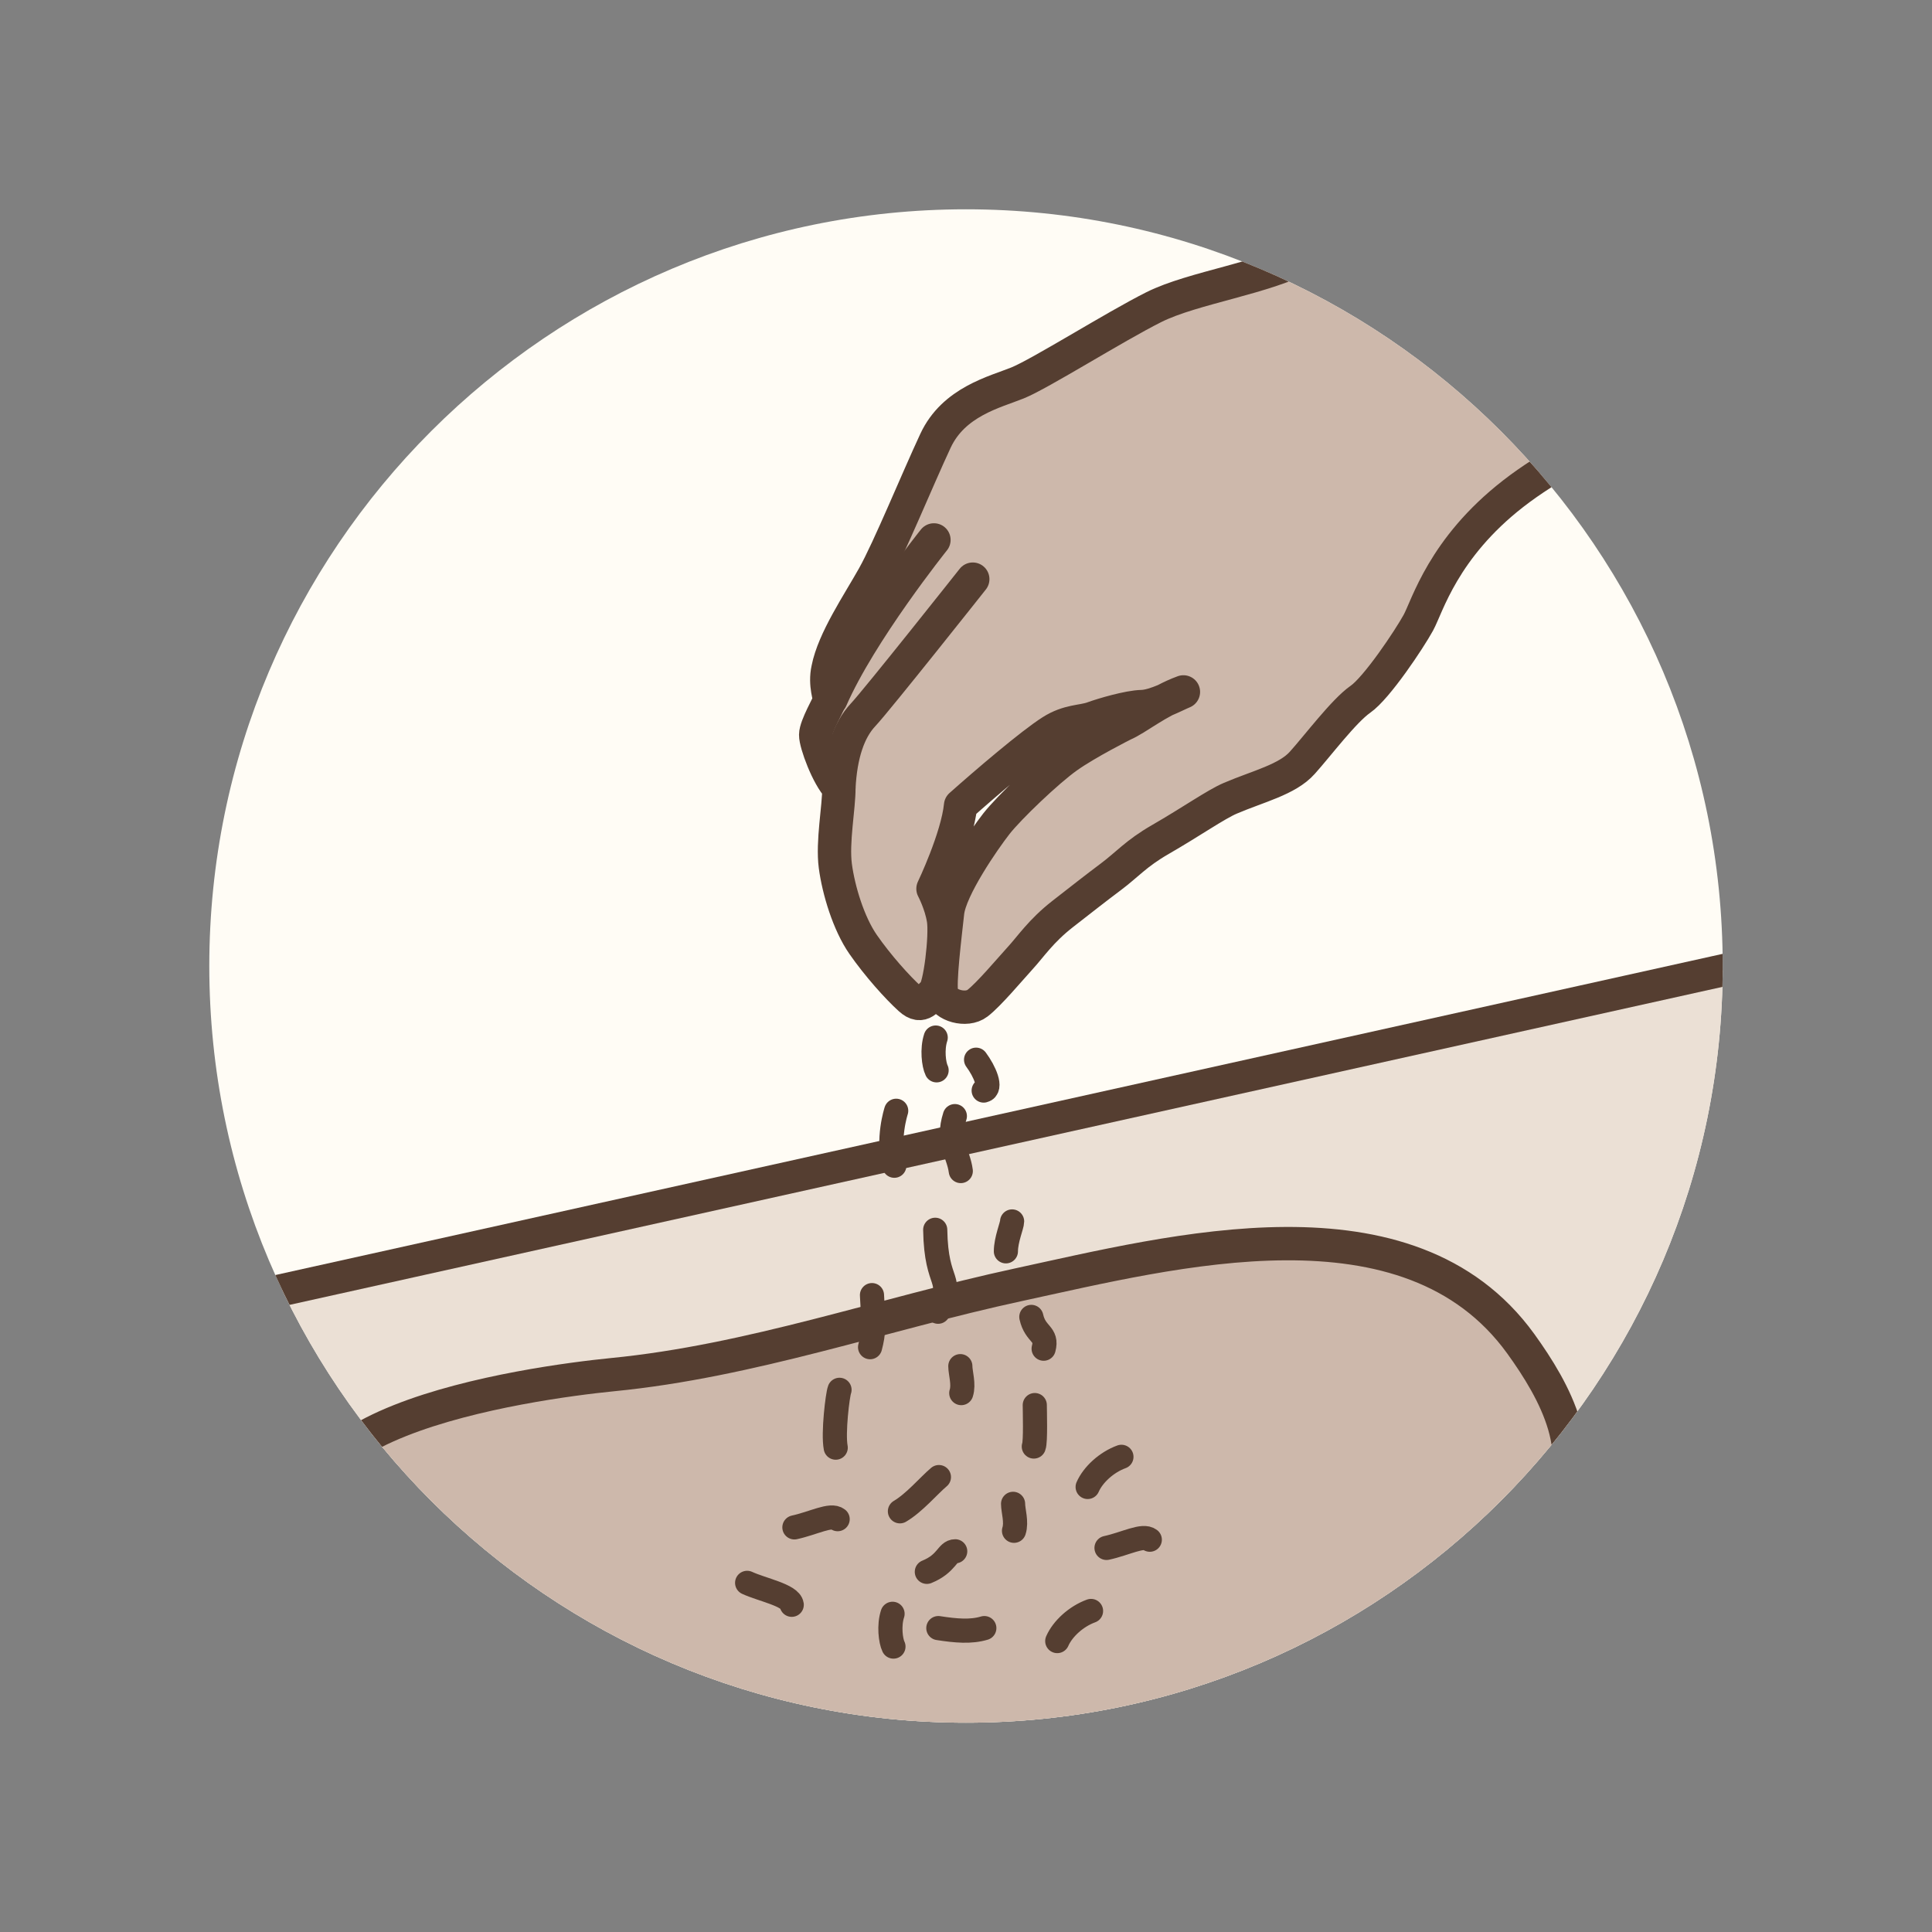 <?xml version="1.0" encoding="utf-8"?>
<!-- Generator: Adobe Illustrator 16.0.0, SVG Export Plug-In . SVG Version: 6.00 Build 0)  -->
<!DOCTYPE svg PUBLIC "-//W3C//DTD SVG 1.1//EN" "http://www.w3.org/Graphics/SVG/1.1/DTD/svg11.dtd">
<svg version="1.1" id="Layer_1" xmlns="http://www.w3.org/2000/svg" xmlns:xlink="http://www.w3.org/1999/xlink" x="0px" y="0px"
	 width="60px" height="60px" viewBox="0 0 60 60" enable-background="new 0 0 60 60" xml:space="preserve">
<rect x="0" y="0" width="60" height="60" fill="#808080" stroke="none"/>
<g>
	<defs>
		<path id="SVGID_13_" d="M29.999,53.5C17.041,53.5,6.5,42.958,6.5,30c0-12.96,10.541-23.5,23.499-23.5
			C42.958,6.5,53.5,17.04,53.5,30C53.5,42.958,42.958,53.5,29.999,53.5z"/>
	</defs>
	<clipPath id="SVGID_2_">
		<use xlink:href="#SVGID_13_"  overflow="visible"/>
	</clipPath>
	<rect x="0.625" y="0.625" clip-path="url(#SVGID_2_)" fill="#FFFCF5" width="58.75" height="58.75"/>
	<polygon clip-path="url(#SVGID_2_)" fill="#EBE0D5" stroke="#553E31" stroke-miterlimit="10" points="57.337,29.283 -2.229,42.502 
		17.682,66.164 52.831,59.046 	"/>
	
		<path clip-path="url(#SVGID_2_)" fill="#CDB8AB" stroke="#553E31" stroke-width="1.036" stroke-linecap="round" stroke-linejoin="round" stroke-miterlimit="10" d="
		M19.022,42.691c4.314-0.423,8.375-1.878,12.597-2.79c4.821-1.042,12.131-2.978,15.609,1.829c1.065,1.476,2.209,3.521,0.973,5.218
		c-1.507,2.067-3.581,3.641-5.698,5.016c-1.966,1.278-4.206,3.036-6.588,3.239c-1.184,0.1-2.368-0.188-3.536-0.325
		c-4.481-0.529-8.781-0.393-13.172-1.72c-3.011-0.909-6.504-2.007-8.665-4.492C6.71,44.261,16.55,42.937,19.022,42.691z"/>
	
		<path clip-path="url(#SVGID_2_)" fill="#CDB8AB" stroke="#553E31" stroke-width="1.036" stroke-linecap="round" stroke-linejoin="round" stroke-miterlimit="10" d="
		M53.984,0.661c0,0-6.438,3.326-8.084,4.232c0,0-3.955,2.28-5.274,3.014c-1.318,0.731-3.571,1.019-4.794,1.632
		s-3.531,2.071-4.233,2.354c-0.703,0.283-1.983,0.582-2.548,1.799c-0.568,1.217-1.443,3.358-1.919,4.206
		c-0.474,0.847-1.241,1.968-1.419,2.875c-0.111,0.503,0.071,0.899,0.047,0.992c-0.021,0.094-0.427,0.787-0.428,1.055
		c-0.004,0.27,0.375,1.296,0.72,1.648c0.005,0.601-0.209,1.676-0.11,2.426c0.099,0.748,0.411,1.787,0.864,2.438
		c0.45,0.649,1.067,1.337,1.455,1.688c0.386,0.351,0.543-0.029,0.738-0.184c0.194-0.157,0.381-1.781,0.302-2.273
		c-0.076-0.491-0.326-0.962-0.326-0.962s0.756-1.58,0.857-2.586c0.8-0.712,2.201-1.908,2.826-2.304
		c0.52-0.331,0.949-0.291,1.269-0.405c0.317-0.116,1.12-0.353,1.532-0.362c0.413-0.009,1.039-0.352,1.293-0.456
		c-0.809,0.295-1.442,0.833-1.863,1.012c0,0-1.135,0.57-1.744,1.004c-0.607,0.43-1.795,1.563-2.197,2.073
		c-0.399,0.51-1.437,2.013-1.52,2.758c-0.081,0.746-0.263,2.188-0.182,2.538c0.083,0.348,0.764,0.551,1.111,0.283
		c0.349-0.268,0.992-1.034,1.32-1.395c0.33-0.357,0.647-0.848,1.329-1.379c0.576-0.448,1.005-0.787,1.483-1.145
		c0.517-0.385,0.788-0.729,1.55-1.167c0.975-0.562,1.724-1.09,2.171-1.28c0.865-0.37,1.772-0.58,2.235-1.102
		c0.467-0.518,1.29-1.613,1.802-1.97c0.512-0.354,1.524-1.873,1.802-2.381s0.771-2.316,2.944-4.005
		c2.17-1.689,6.305-3.347,8.059-3.83c1.753-0.484,13.176-2.828,14.424-3.1C70.723,8.132,53.984,0.661,53.984,0.661z"/>
	
		<path clip-path="url(#SVGID_2_)" fill="#CDB8AB" stroke="#553E31" stroke-width="1.036" stroke-linecap="round" stroke-linejoin="round" stroke-miterlimit="10" d="
		M29.004,16.768c0,0-2.285,2.854-3.195,4.94"/>
	
		<path clip-path="url(#SVGID_2_)" fill="#CDB8AB" stroke="#553E31" stroke-width="1.036" stroke-linecap="round" stroke-linejoin="round" stroke-miterlimit="10" d="
		M30.21,17.986c0,0-2.967,3.746-3.408,4.216c-0.444,0.471-0.699,1.237-0.75,2.267"/>
	
		<path clip-path="url(#SVGID_2_)" fill="none" stroke="#553E31" stroke-width="0.75" stroke-linecap="round" stroke-linejoin="round" stroke-miterlimit="10" d="
		M27.832,34.496c0,0-0.295,0.897-0.058,1.707"/>
	
		<path clip-path="url(#SVGID_2_)" fill="none" stroke="#553E31" stroke-width="0.75" stroke-linecap="round" stroke-linejoin="round" stroke-miterlimit="10" d="
		M29.654,34.662c-0.259,0.808,0.11,1.139,0.184,1.706"/>
	
		<path clip-path="url(#SVGID_2_)" fill="none" stroke="#553E31" stroke-width="0.75" stroke-linecap="round" stroke-linejoin="round" stroke-miterlimit="10" d="
		M29.044,38.192c0.029,1.825,0.619,1.407,0.089,2.545"/>
	
		<path clip-path="url(#SVGID_2_)" fill="none" stroke="#553E31" stroke-width="0.75" stroke-linecap="round" stroke-linejoin="round" stroke-miterlimit="10" d="
		M29.059,32.222c-0.119,0.359-0.06,0.838,0.028,1.018"/>
	
		<path clip-path="url(#SVGID_2_)" fill="none" stroke="#553E31" stroke-width="0.75" stroke-linecap="round" stroke-linejoin="round" stroke-miterlimit="10" d="
		M30.313,32.91c0.267,0.359,0.502,0.897,0.236,0.958"/>
	
		<path clip-path="url(#SVGID_2_)" fill="none" stroke="#553E31" stroke-width="0.75" stroke-linecap="round" stroke-linejoin="round" stroke-miterlimit="10" d="
		M31.432,37.933c0,0.12-0.193,0.569-0.193,0.928"/>
	
		<path clip-path="url(#SVGID_2_)" fill="none" stroke="#553E31" stroke-width="0.75" stroke-linecap="round" stroke-linejoin="round" stroke-miterlimit="10" d="
		M26.072,43.162c-0.059,0.149-0.205,1.348-0.118,1.796"/>
	
		<path clip-path="url(#SVGID_2_)" fill="none" stroke="#553E31" stroke-width="0.75" stroke-linecap="round" stroke-linejoin="round" stroke-miterlimit="10" d="
		M29.824,42.427c0,0.209,0.118,0.568,0.029,0.837"/>
	
		<path clip-path="url(#SVGID_2_)" fill="none" stroke="#553E31" stroke-width="0.75" stroke-linecap="round" stroke-linejoin="round" stroke-miterlimit="10" d="
		M29.159,45.872c-0.308,0.258-0.759,0.797-1.211,1.063"/>
	
		<path clip-path="url(#SVGID_2_)" fill="none" stroke="#553E31" stroke-width="0.75" stroke-linecap="round" stroke-linejoin="round" stroke-miterlimit="10" d="
		M27.719,50.118c-0.119,0.36-0.06,0.838,0.028,1.018"/>
	
		<path clip-path="url(#SVGID_2_)" fill="none" stroke="#553E31" stroke-width="0.75" stroke-linecap="round" stroke-linejoin="round" stroke-miterlimit="10" d="
		M31.462,46.703c0,0.209,0.118,0.567,0.029,0.837"/>
	
		<path clip-path="url(#SVGID_2_)" fill="none" stroke="#553E31" stroke-width="0.75" stroke-linecap="round" stroke-linejoin="round" stroke-miterlimit="10" d="
		M32.136,43.636c0,0.179,0.03,1.137-0.03,1.287"/>
	
		<path clip-path="url(#SVGID_2_)" fill="none" stroke="#553E31" stroke-width="0.75" stroke-linecap="round" stroke-linejoin="round" stroke-miterlimit="10" d="
		M27.08,40.221c0.059,0.959,0.059,1.163-0.059,1.617"/>
	
		<path clip-path="url(#SVGID_2_)" fill="none" stroke="#553E31" stroke-width="0.75" stroke-linecap="round" stroke-linejoin="round" stroke-miterlimit="10" d="
		M32.029,40.898c0.127,0.567,0.511,0.508,0.382,0.987"/>
	
		<path clip-path="url(#SVGID_2_)" fill="none" stroke="#553E31" stroke-width="0.75" stroke-linecap="round" stroke-linejoin="round" stroke-miterlimit="10" d="
		M28.784,48.815c0.629-0.255,0.629-0.638,0.881-0.638"/>
	
		<path clip-path="url(#SVGID_2_)" fill="none" stroke="#553E31" stroke-width="0.75" stroke-linecap="round" stroke-linejoin="round" stroke-miterlimit="10" d="
		M34.364,48.072c0.589-0.128,1.133-0.426,1.344-0.255"/>
	
		<path clip-path="url(#SVGID_2_)" fill="none" stroke="#553E31" stroke-width="0.75" stroke-linecap="round" stroke-linejoin="round" stroke-miterlimit="10" d="
		M24.671,47.434c0.588-0.128,1.133-0.426,1.343-0.255"/>
	
		<path clip-path="url(#SVGID_2_)" fill="none" stroke="#553E31" stroke-width="0.75" stroke-linecap="round" stroke-linejoin="round" stroke-miterlimit="10" d="
		M33.883,50.03c-0.463,0.169-0.881,0.552-1.049,0.935"/>
	
		<path clip-path="url(#SVGID_2_)" fill="none" stroke="#553E31" stroke-width="0.75" stroke-linecap="round" stroke-linejoin="round" stroke-miterlimit="10" d="
		M34.827,45.243c-0.463,0.169-0.881,0.553-1.049,0.936"/>
	
		<path clip-path="url(#SVGID_2_)" fill="none" stroke="#553E31" stroke-width="0.75" stroke-linecap="round" stroke-linejoin="round" stroke-miterlimit="10" d="
		M23.203,49.157c0.46,0.213,1.344,0.383,1.385,0.681"/>
	
		<path clip-path="url(#SVGID_2_)" fill="none" stroke="#553E31" stroke-width="0.75" stroke-linecap="round" stroke-linejoin="round" stroke-miterlimit="10" d="
		M29.141,50.562c0.546,0.084,1.008,0.126,1.428,0"/>
</g>
</svg>
